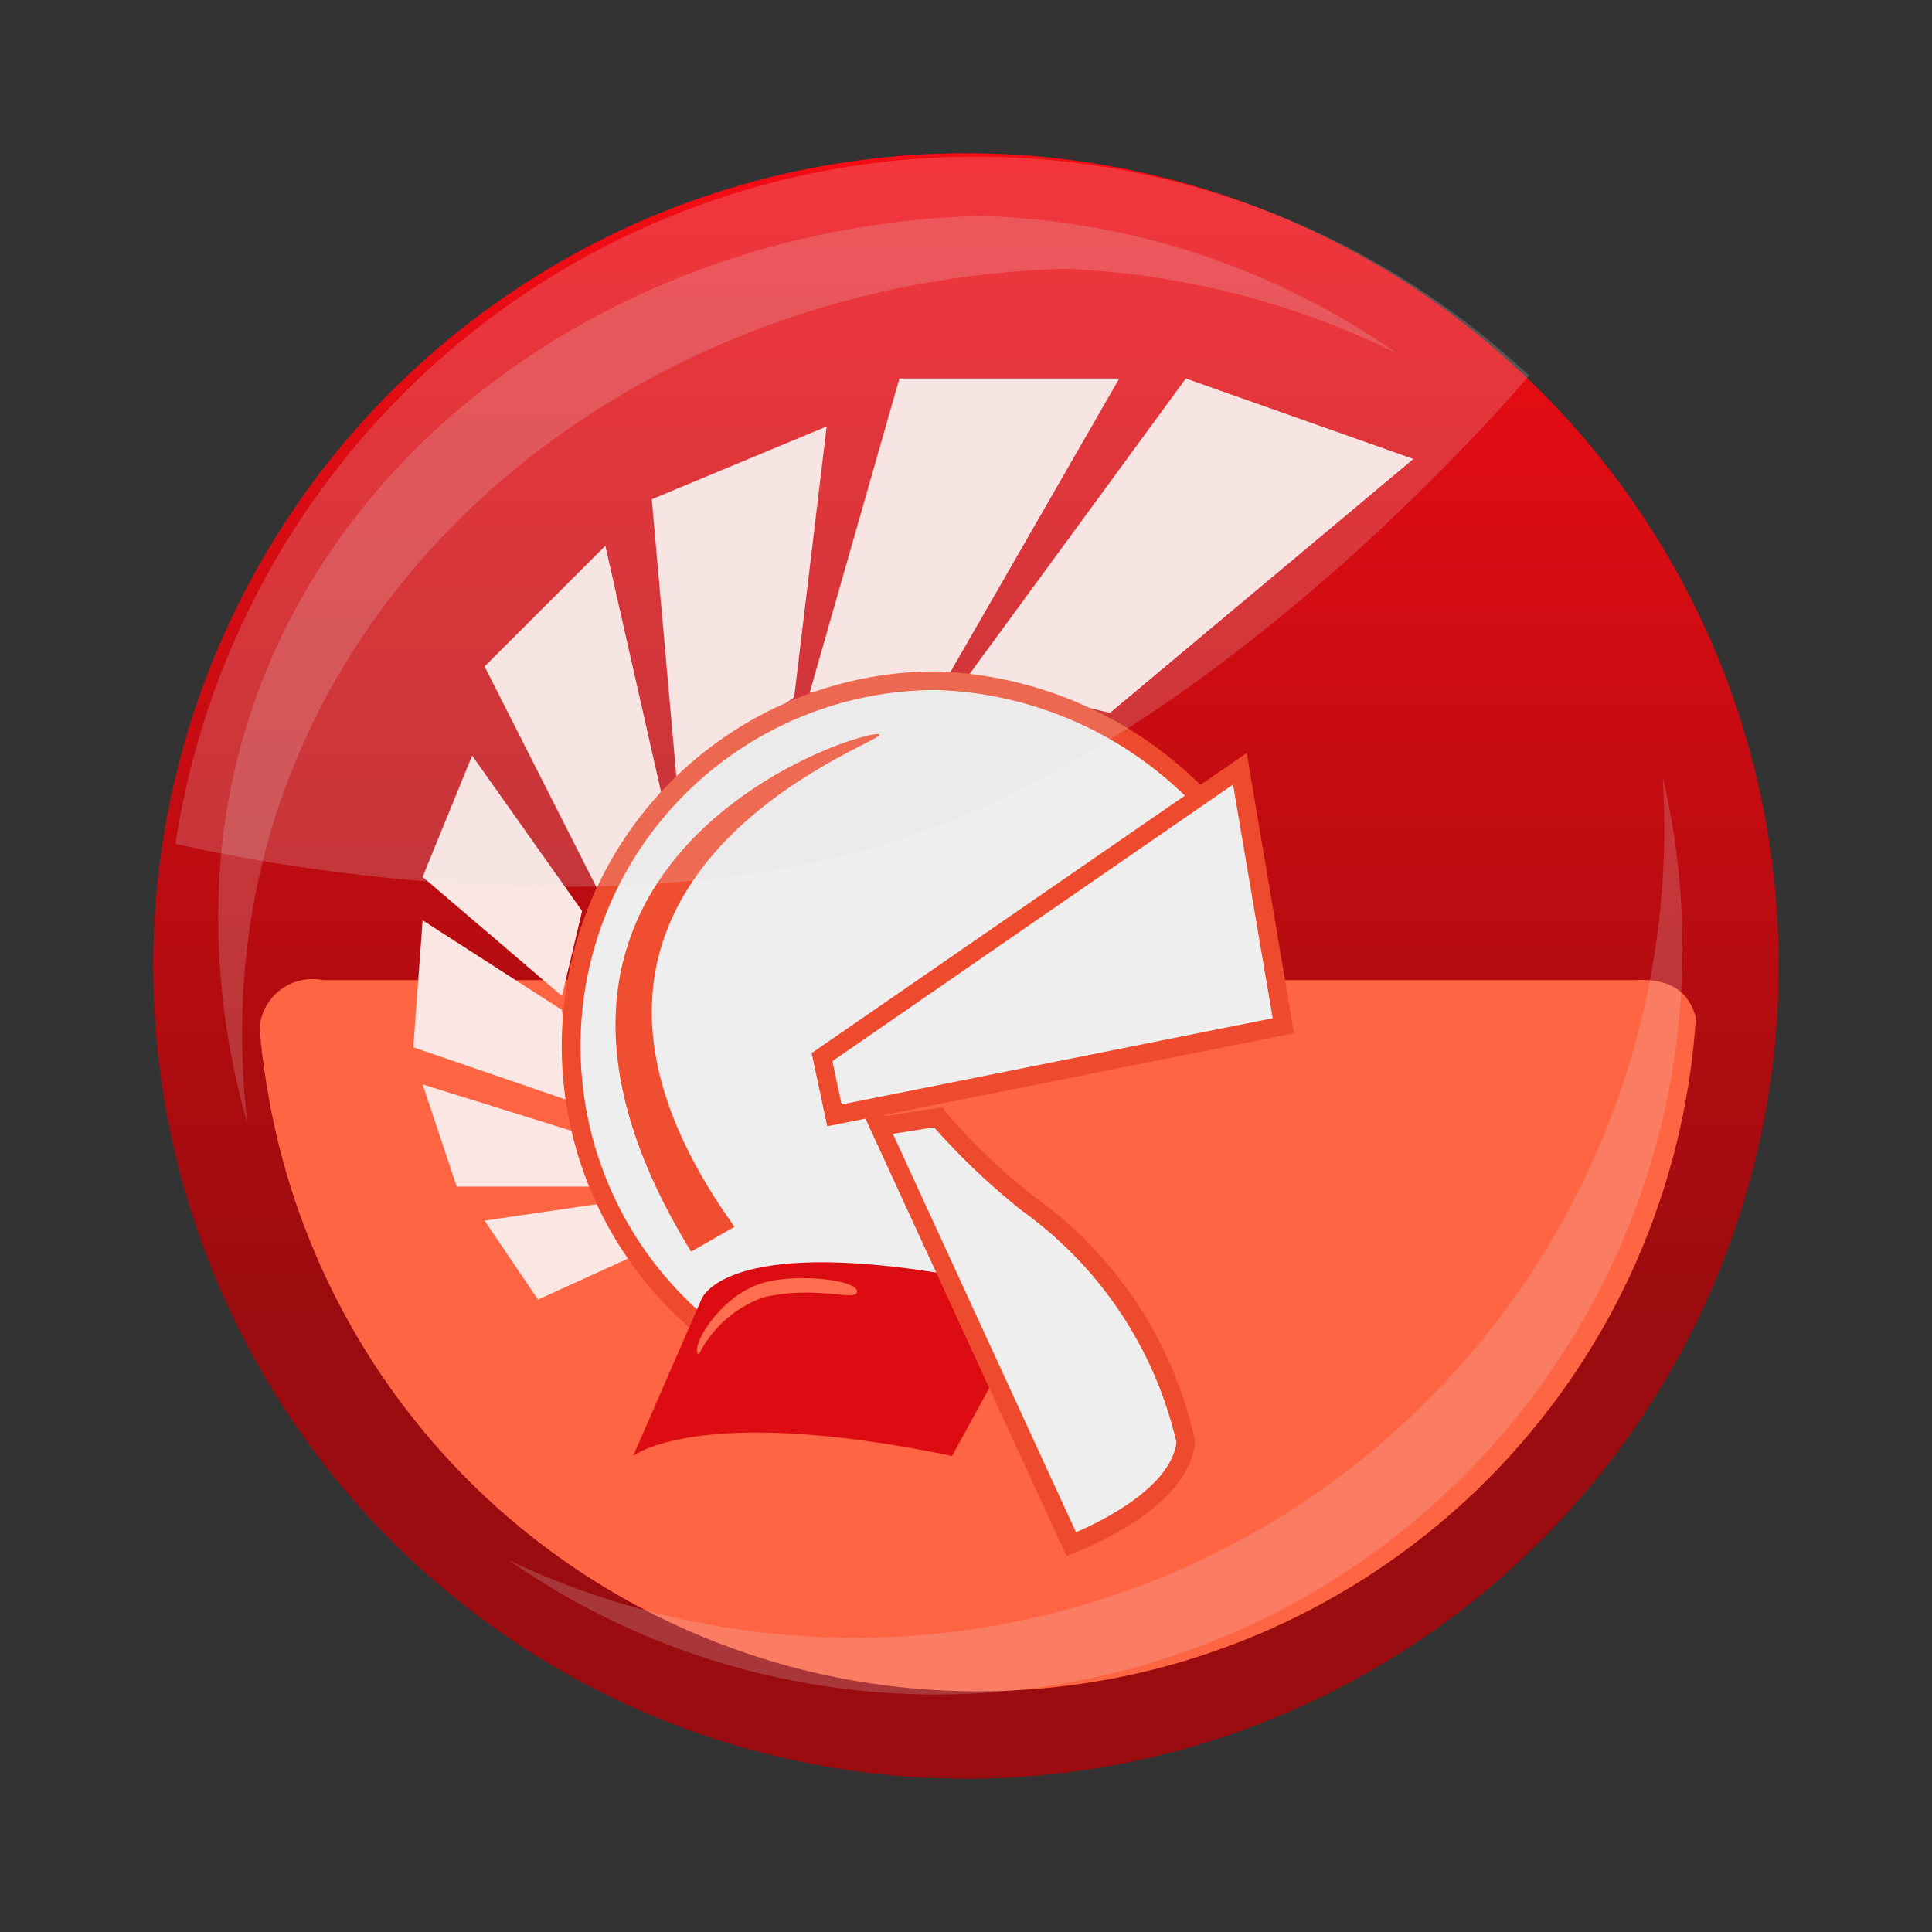 <svg xmlns="http://www.w3.org/2000/svg" width="100%" height="100%" viewBox="-0.64 -0.64 33.28 33.28"><rect x="-0.64" y="-0.64" width="33.28" height="33.28" fill="#333333" stroke="none"/><defs><linearGradient id="a" x1="16" x2="16" y1="-.443" y2="22.042" gradientUnits="userSpaceOnUse"><stop offset=".021" stop-color="#ff0c15"/><stop offset="1" stop-color="#9a0c0f"/></linearGradient></defs><circle cx="16" cy="16" r="14" fill="url(#a)"/><path fill="#ff6443" d="M27.545 16.243H4.924a.914.914 0 00-1.092.82q.033.429.1.849a12.4 12.4 0 0024.532 0q.075-.5.108-1.021c-.094-.368-.361-.684-1.027-.648z"/><path fill="#fae7e3" fill-rule="evenodd" d="M18.48 11.64l5.227-4.374-3.92-1.386L16 11.053M15.68 11.026l2.96-5.146h-3.787l-1.546 5.413M13.04 11.373l.56-4.667-3.013 1.254.426 4.8M10.747 13l-.96-4.24-2.08 2.08 1.946 3.84M9.387 15.053l-1.894-2.677-.853 2.09 2.4 2.051M9.04 16.757l-2.4-1.544-.16 2.187 2.72.933M9.227 18.846L6.64 18.04l.587 1.76h2.32M9.707 20.093l-2 .293.92 1.36 1.64-.746"/><path fill="#eee" fill-rule="evenodd" d="M20.023 13.089a6.61 6.61 0 00-4.53-2A6.293 6.293 0 0011.3 22.07l4.941.129-2.08-4.16z"/><path fill="#ee4b2e" d="M16.5 22.366l-5.267-.138-.044-.039a6.453 6.453 0 014.3-11.264 6.787 6.787 0 014.643 2.05l.123.123-5.9 4.982zm-5.14-.455l4.616.121L13.961 18l5.825-4.919a6.43 6.43 0 00-4.292-1.835 6.133 6.133 0 00-4.131 10.667z"/><path fill="#f04e31" fill-rule="evenodd" d="M12.013 20.493c-4.173-5.813 2.109-8.172 2.478-8.453.451-.344-7.59 1.785-3.226 8.88z"/><path fill="#eee" fill-rule="evenodd" d="M20.72 12.6l-7.2 4.967.213 1.006 7.734-1.547-.747-4.426z"/><path fill="#ee4b2e" d="M13.61 18.761l-.269-1.261 7.495-5.17.814 4.828zm.089-1.123l.158.747 7.426-1.485-.683-4.026z"/><path fill="#dd0c13" fill-rule="evenodd" d="M15.723 21.319c-3.93-.668-4.283.428-4.283.428l-1.173 2.693s1.12-.907 5.493 0l.76-1.388z"/><path fill="#ff6e4f" fill-rule="evenodd" d="M14.122 21.6c-.02-.2-1.1-.319-1.677-.123-.732.249-1.219 1.142-1.045 1.213a1.975 1.975 0 011.125-.986c.922-.211 1.617.096 1.597-.104z"/><path fill="#eee" fill-rule="evenodd" d="M15.52 18.606a11.1 11.1 0 001.547 1.487 6.9 6.9 0 012.72 4.107c-.107 1.067-1.973 1.76-1.973 1.76l-3.307-7.194z"/><path fill="#ee4b2e" d="M17.73 26.161l-3.457-7.521 1.32-.208.057.081a10.869 10.869 0 001.512 1.451 7 7 0 012.782 4.207v.044c-.115 1.153-2 1.864-2.077 1.894zm-2.99-7.27l3.155 6.863c.414-.178 1.63-.763 1.73-1.548a6.793 6.793 0 00-2.648-3.981l-.01-.007a11.94 11.94 0 01-1.517-1.439z"/><path fill="#eae0df" fill-rule="evenodd" d="M28 12.742c.025.394.034.792.025 1.194a13.946 13.946 0 01-19.9 12.3A12.86 12.86 0 0028 12.742z" opacity=".2"/><path fill="#eae0df" d="M2.383 13.893A13.941 13.941 0 0125.7 5.83s-5.009 5.979-10.584 7.907-12.733.156-12.733.156z" opacity=".2"/><path fill="#eae0df" fill-rule="evenodd" d="M3.618 18.694a14.17 14.17 0 01-.083-1.191C3.329 9.807 10.012 4.2 17.708 3.991a14.2 14.2 0 015.719 1.458 13.128 13.128 0 00-7.188-2.369c-7.1.19-13.306 5.3-13.116 12.4a12.873 12.873 0 00.495 3.214z" opacity=".2"/></svg>